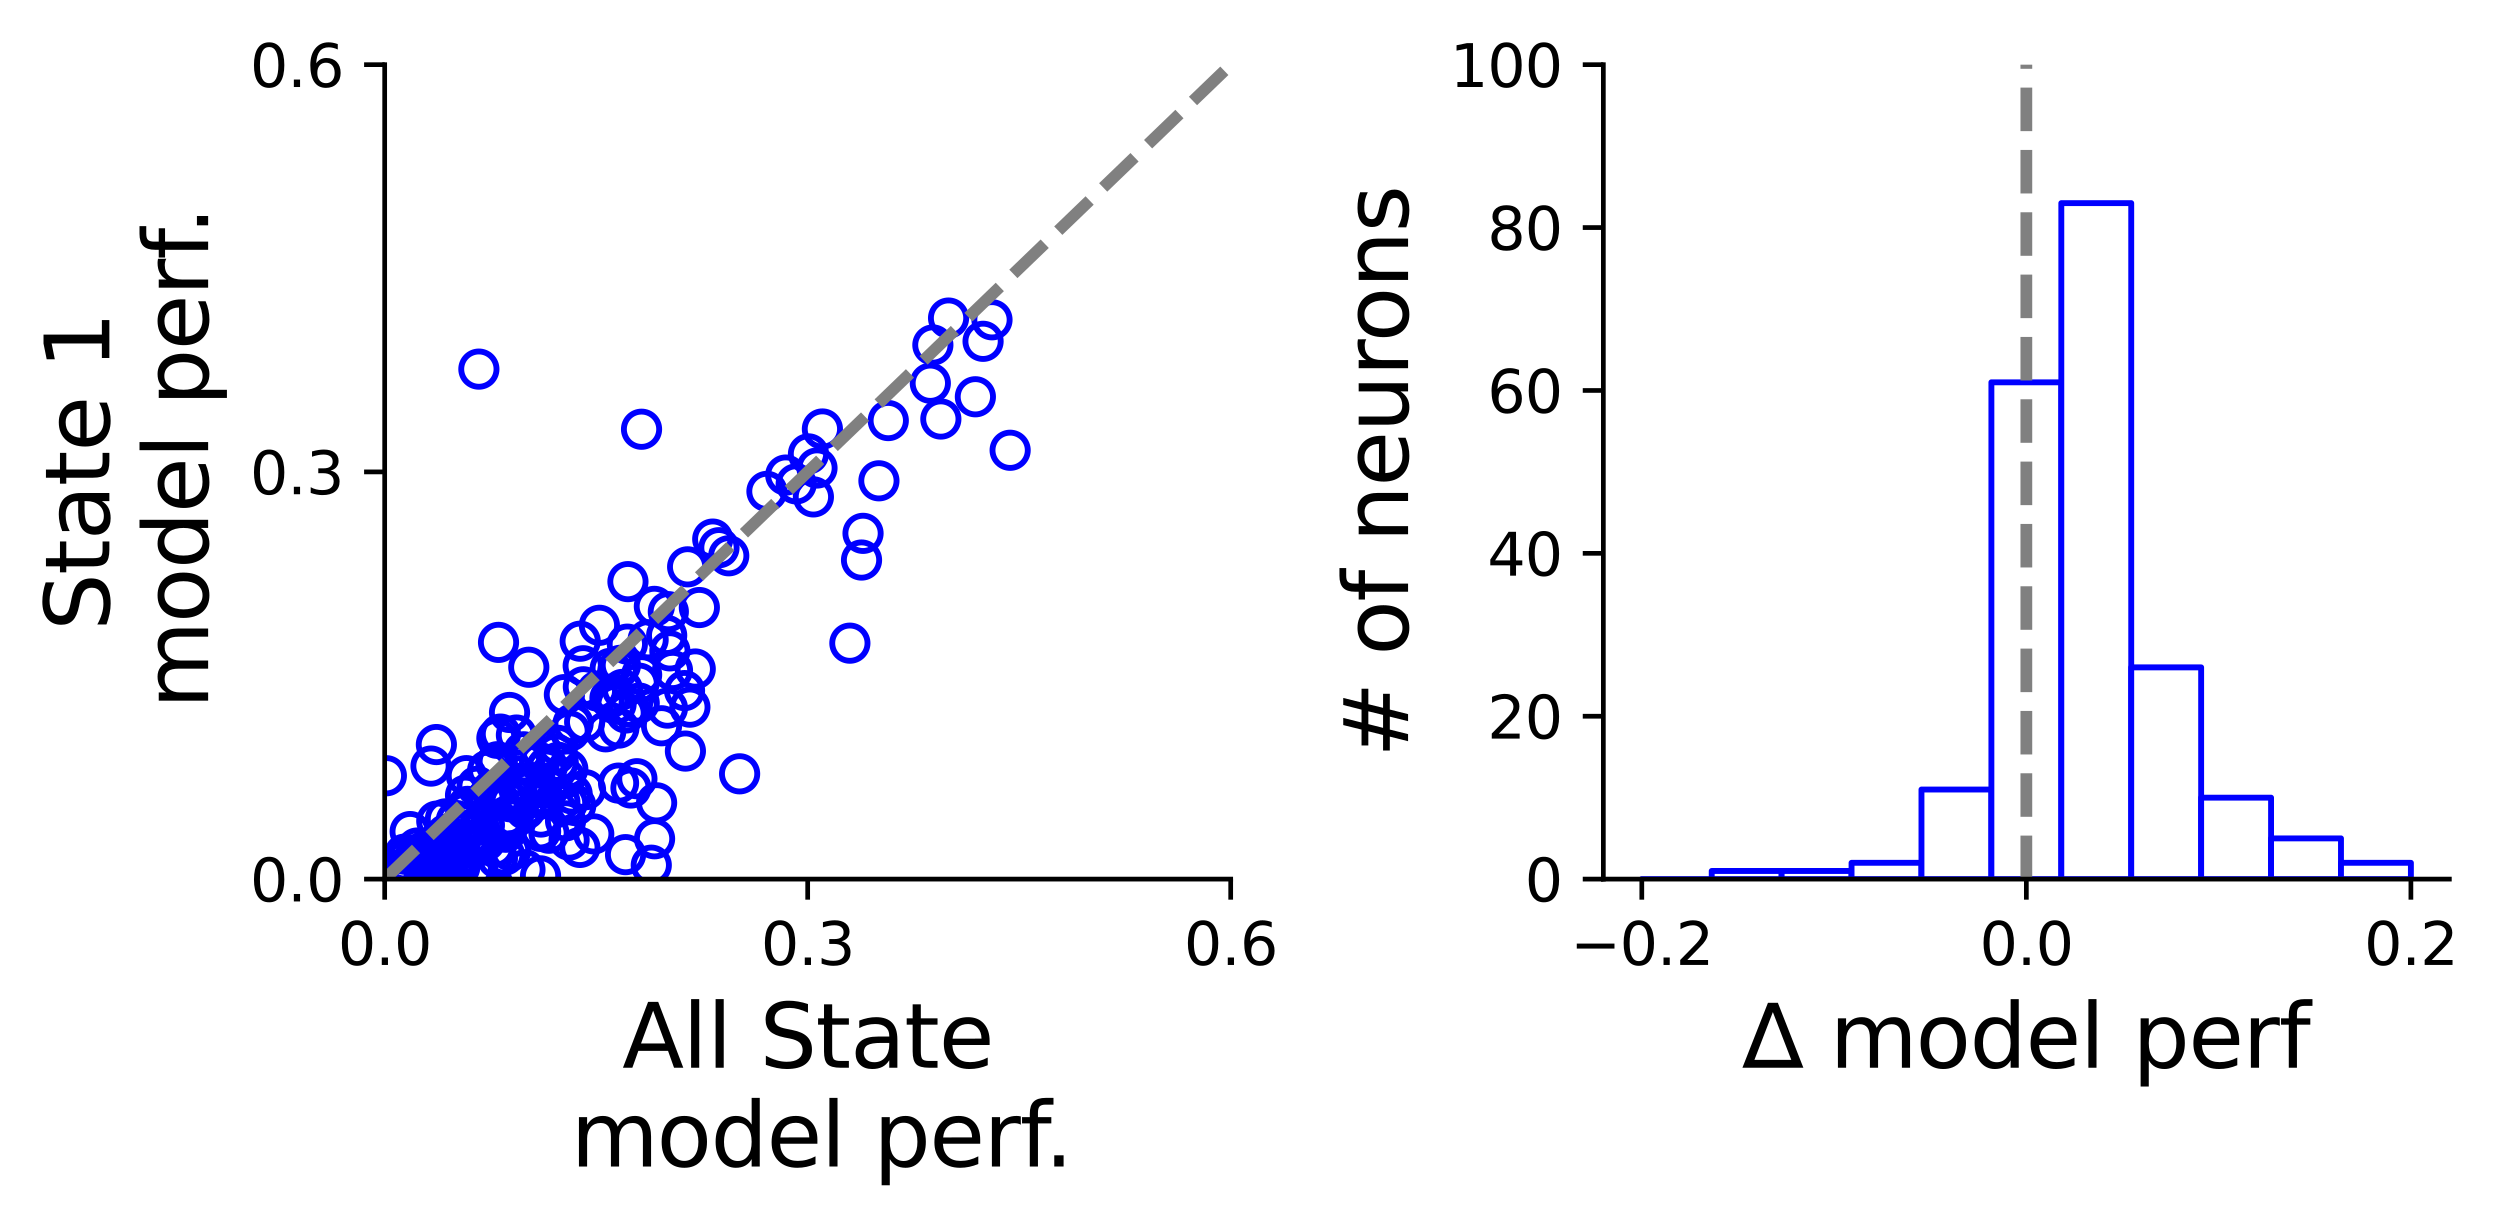 <?xml version="1.0" encoding="utf-8" standalone="no"?>
<!DOCTYPE svg PUBLIC "-//W3C//DTD SVG 1.1//EN"
  "http://www.w3.org/Graphics/SVG/1.1/DTD/svg11.dtd">
<svg xmlns:xlink="http://www.w3.org/1999/xlink" width="425.138pt" height="208.69pt" viewBox="0 0 425.138 208.69" xmlns="http://www.w3.org/2000/svg" version="1.1">
 <defs>
  <style type="text/css">*{stroke-linejoin: round; stroke-linecap: butt}</style>
 </defs>
 <g id="figure_1">
  <g id="patch_1">
   <path d="M 0 208.69 
L 425.138 208.69 
L 425.138 0 
L 0 0 
z
" style="fill: #ffffff"/>
  </g>
  <g id="axes_1">
   <g id="patch_2">
    <path d="M 65.417 149.498 
L 209.286 149.498 
L 209.286 10.999 
L 65.417 10.999 
z
" style="fill: #ffffff"/>
   </g>
   <g id="PathCollection_1">
    <defs>
     <path id="C0_0_73ede8204b" d="M 0 3 
C 0.796 3 1.559 2.684 2.121 2.121 
C 2.684 1.559 3 0.796 3 -0 
C 3 -0.796 2.684 -1.559 2.121 -2.121 
C 1.559 -2.684 0.796 -3 0 -3 
C -0.796 -3 -1.559 -2.684 -2.121 -2.121 
C -2.684 -1.559 -3 -0.796 -3 0 
C -3 0.796 -2.684 1.559 -2.121 2.121 
C -1.559 2.684 -0.796 3 0 3 
z
"/>
    </defs>
    <g clip-path="url(#pd7d2865f43)">
     <use xlink:href="#C0_0_73ede8204b" x="165.867" y="67.474" style="fill: none; stroke: #0000ff"/>
    </g>
    <g clip-path="url(#pd7d2865f43)">
     <use xlink:href="#C0_0_73ede8204b" x="101.931" y="106.336" style="fill: none; stroke: #0000ff"/>
    </g>
    <g clip-path="url(#pd7d2865f43)">
     <use xlink:href="#C0_0_73ede8204b" x="116.407" y="117.438" style="fill: none; stroke: #0000ff"/>
    </g>
    <g clip-path="url(#pd7d2865f43)">
     <use xlink:href="#C0_0_73ede8204b" x="159.997" y="71.257" style="fill: none; stroke: #0000ff"/>
    </g>
    <g clip-path="url(#pd7d2865f43)">
     <use xlink:href="#C0_0_73ede8204b" x="167.176" y="58.043" style="fill: none; stroke: #0000ff"/>
    </g>
    <g clip-path="url(#pd7d2865f43)">
     <use xlink:href="#C0_0_73ede8204b" x="158.639" y="58.67" style="fill: none; stroke: #0000ff"/>
    </g>
    <g clip-path="url(#pd7d2865f43)">
     <use xlink:href="#C0_0_73ede8204b" x="84.496" y="125.546" style="fill: none; stroke: #0000ff"/>
    </g>
    <g clip-path="url(#pd7d2865f43)">
     <use xlink:href="#C0_0_73ede8204b" x="151.057" y="71.521" style="fill: none; stroke: #0000ff"/>
    </g>
    <g clip-path="url(#pd7d2865f43)">
     <use xlink:href="#C0_0_73ede8204b" x="105.189" y="133.171" style="fill: none; stroke: #0000ff"/>
    </g>
    <g clip-path="url(#pd7d2865f43)">
     <use xlink:href="#C0_0_73ede8204b" x="117.319" y="120.257" style="fill: none; stroke: #0000ff"/>
    </g>
    <g clip-path="url(#pd7d2865f43)">
     <use xlink:href="#C0_0_73ede8204b" x="158.206" y="65.168" style="fill: none; stroke: #0000ff"/>
    </g>
    <g clip-path="url(#pd7d2865f43)">
     <use xlink:href="#C0_0_73ede8204b" x="161.307" y="54.089" style="fill: none; stroke: #0000ff"/>
    </g>
    <g clip-path="url(#pd7d2865f43)">
     <use xlink:href="#C0_0_73ede8204b" x="88.036" y="133.235" style="fill: none; stroke: #0000ff"/>
    </g>
    <g clip-path="url(#pd7d2865f43)">
     <use xlink:href="#C0_0_73ede8204b" x="85.107" y="124.836" style="fill: none; stroke: #0000ff"/>
    </g>
    <g clip-path="url(#pd7d2865f43)">
     <use xlink:href="#C0_0_73ede8204b" x="87.818" y="124.998" style="fill: none; stroke: #0000ff"/>
    </g>
    <g clip-path="url(#pd7d2865f43)">
     <use xlink:href="#C0_0_73ede8204b" x="208.938" y="4.514" style="fill: none; stroke: #0000ff"/>
    </g>
    <g clip-path="url(#pd7d2865f43)">
     <use xlink:href="#C0_0_73ede8204b" x="78.162" y="147.518" style="fill: none; stroke: #0000ff"/>
    </g>
    <g clip-path="url(#pd7d2865f43)">
     <use xlink:href="#C0_0_73ede8204b" x="135.397" y="82.29" style="fill: none; stroke: #0000ff"/>
    </g>
    <g clip-path="url(#pd7d2865f43)">
     <use xlink:href="#C0_0_73ede8204b" x="89.341" y="137.652" style="fill: none; stroke: #0000ff"/>
    </g>
    <g clip-path="url(#pd7d2865f43)">
     <use xlink:href="#C0_0_73ede8204b" x="168.694" y="54.383" style="fill: none; stroke: #0000ff"/>
    </g>
    <g clip-path="url(#pd7d2865f43)">
     <use xlink:href="#C0_0_73ede8204b" x="121.204" y="91.675" style="fill: none; stroke: #0000ff"/>
    </g>
    <g clip-path="url(#pd7d2865f43)">
     <use xlink:href="#C0_0_73ede8204b" x="104.762" y="119.759" style="fill: none; stroke: #0000ff"/>
    </g>
    <g clip-path="url(#pd7d2865f43)">
     <use xlink:href="#C0_0_73ede8204b" x="84.588" y="145.959" style="fill: none; stroke: #0000ff"/>
    </g>
    <g clip-path="url(#pd7d2865f43)">
     <use xlink:href="#C0_0_73ede8204b" x="73.888" y="147.634" style="fill: none; stroke: #0000ff"/>
    </g>
    <g clip-path="url(#pd7d2865f43)">
     <use xlink:href="#C0_0_73ede8204b" x="89.064" y="127.848" style="fill: none; stroke: #0000ff"/>
    </g>
    <g clip-path="url(#pd7d2865f43)">
     <use xlink:href="#C0_0_73ede8204b" x="65.705" y="131.919" style="fill: none; stroke: #0000ff"/>
    </g>
    <g clip-path="url(#pd7d2865f43)">
     <use xlink:href="#C0_0_73ede8204b" x="118.926" y="103.315" style="fill: none; stroke: #0000ff"/>
    </g>
    <g clip-path="url(#pd7d2865f43)">
     <use xlink:href="#C0_0_73ede8204b" x="74.304" y="143.667" style="fill: none; stroke: #0000ff"/>
    </g>
    <g clip-path="url(#pd7d2865f43)">
     <use xlink:href="#C0_0_73ede8204b" x="105.133" y="113.739" style="fill: none; stroke: #0000ff"/>
    </g>
    <g clip-path="url(#pd7d2865f43)">
     <use xlink:href="#C0_0_73ede8204b" x="133.619" y="80.787" style="fill: none; stroke: #0000ff"/>
    </g>
    <g clip-path="url(#pd7d2865f43)">
     <use xlink:href="#C0_0_73ede8204b" x="70.711" y="145.318" style="fill: none; stroke: #0000ff"/>
    </g>
    <g clip-path="url(#pd7d2865f43)">
     <use xlink:href="#C0_0_73ede8204b" x="72.646" y="144.409" style="fill: none; stroke: #0000ff"/>
    </g>
    <g clip-path="url(#pd7d2865f43)">
     <use xlink:href="#C0_0_73ede8204b" x="67.986" y="148.044" style="fill: none; stroke: #0000ff"/>
    </g>
    <g clip-path="url(#pd7d2865f43)">
     <use xlink:href="#C0_0_73ede8204b" x="75.285" y="143.637" style="fill: none; stroke: #0000ff"/>
    </g>
    <g clip-path="url(#pd7d2865f43)">
     <use xlink:href="#C0_0_73ede8204b" x="77.592" y="139.538" style="fill: none; stroke: #0000ff"/>
    </g>
    <g clip-path="url(#pd7d2865f43)">
     <use xlink:href="#C0_0_73ede8204b" x="75.349" y="145.604" style="fill: none; stroke: #0000ff"/>
    </g>
    <g clip-path="url(#pd7d2865f43)">
     <use xlink:href="#C0_0_73ede8204b" x="73.44" y="143.898" style="fill: none; stroke: #0000ff"/>
    </g>
    <g clip-path="url(#pd7d2865f43)">
     <use xlink:href="#C0_0_73ede8204b" x="75.695" y="145.615" style="fill: none; stroke: #0000ff"/>
    </g>
    <g clip-path="url(#pd7d2865f43)">
     <use xlink:href="#C0_0_73ede8204b" x="130.422" y="83.562" style="fill: none; stroke: #0000ff"/>
    </g>
    <g clip-path="url(#pd7d2865f43)">
     <use xlink:href="#C0_0_73ede8204b" x="81.188" y="147.41" style="fill: none; stroke: #0000ff"/>
    </g>
    <g clip-path="url(#pd7d2865f43)">
     <use xlink:href="#C0_0_73ede8204b" x="103.777" y="113.662" style="fill: none; stroke: #0000ff"/>
    </g>
    <g clip-path="url(#pd7d2865f43)">
     <use xlink:href="#C0_0_73ede8204b" x="89.92" y="133.564" style="fill: none; stroke: #0000ff"/>
    </g>
    <g clip-path="url(#pd7d2865f43)">
     <use xlink:href="#C0_0_73ede8204b" x="101.579" y="117.519" style="fill: none; stroke: #0000ff"/>
    </g>
    <g clip-path="url(#pd7d2865f43)">
     <use xlink:href="#C0_0_73ede8204b" x="72.399" y="145.603" style="fill: none; stroke: #0000ff"/>
    </g>
    <g clip-path="url(#pd7d2865f43)">
     <use xlink:href="#C0_0_73ede8204b" x="92.798" y="130.787" style="fill: none; stroke: #0000ff"/>
    </g>
    <g clip-path="url(#pd7d2865f43)">
     <use xlink:href="#C0_0_73ede8204b" x="89.229" y="133.163" style="fill: none; stroke: #0000ff"/>
    </g>
    <g clip-path="url(#pd7d2865f43)">
     <use xlink:href="#C0_0_73ede8204b" x="79.487" y="137.132" style="fill: none; stroke: #0000ff"/>
    </g>
    <g clip-path="url(#pd7d2865f43)">
     <use xlink:href="#C0_0_73ede8204b" x="76.181" y="142.492" style="fill: none; stroke: #0000ff"/>
    </g>
    <g clip-path="url(#pd7d2865f43)">
     <use xlink:href="#C0_0_73ede8204b" x="85.658" y="140.56" style="fill: none; stroke: #0000ff"/>
    </g>
    <g clip-path="url(#pd7d2865f43)">
     <use xlink:href="#C0_0_73ede8204b" x="137.485" y="77.187" style="fill: none; stroke: #0000ff"/>
    </g>
    <g clip-path="url(#pd7d2865f43)">
     <use xlink:href="#C0_0_73ede8204b" x="91.911" y="135.697" style="fill: none; stroke: #0000ff"/>
    </g>
    <g clip-path="url(#pd7d2865f43)">
     <use xlink:href="#C0_0_73ede8204b" x="68.851" y="146.405" style="fill: none; stroke: #0000ff"/>
    </g>
    <g clip-path="url(#pd7d2865f43)">
     <use xlink:href="#C0_0_73ede8204b" x="75.055" y="148.959" style="fill: none; stroke: #0000ff"/>
    </g>
    <g clip-path="url(#pd7d2865f43)">
     <use xlink:href="#C0_0_73ede8204b" x="76.029" y="147.127" style="fill: none; stroke: #0000ff"/>
    </g>
    <g clip-path="url(#pd7d2865f43)">
     <use xlink:href="#C0_0_73ede8204b" x="82.525" y="143.035" style="fill: none; stroke: #0000ff"/>
    </g>
    <g clip-path="url(#pd7d2865f43)">
     <use xlink:href="#C0_0_73ede8204b" x="73.686" y="145.914" style="fill: none; stroke: #0000ff"/>
    </g>
    <g clip-path="url(#pd7d2865f43)">
     <use xlink:href="#C0_0_73ede8204b" x="146.764" y="90.699" style="fill: none; stroke: #0000ff"/>
    </g>
    <g clip-path="url(#pd7d2865f43)">
     <use xlink:href="#C0_0_73ede8204b" x="85.378" y="139.969" style="fill: none; stroke: #0000ff"/>
    </g>
    <g clip-path="url(#pd7d2865f43)">
     <use xlink:href="#C0_0_73ede8204b" x="97.295" y="135.02" style="fill: none; stroke: #0000ff"/>
    </g>
    <g clip-path="url(#pd7d2865f43)">
     <use xlink:href="#C0_0_73ede8204b" x="104.247" y="118.018" style="fill: none; stroke: #0000ff"/>
    </g>
    <g clip-path="url(#pd7d2865f43)">
     <use xlink:href="#C0_0_73ede8204b" x="74.269" y="145.342" style="fill: none; stroke: #0000ff"/>
    </g>
    <g clip-path="url(#pd7d2865f43)">
     <use xlink:href="#C0_0_73ede8204b" x="75.754" y="143.613" style="fill: none; stroke: #0000ff"/>
    </g>
    <g clip-path="url(#pd7d2865f43)">
     <use xlink:href="#C0_0_73ede8204b" x="100.971" y="141.811" style="fill: none; stroke: #0000ff"/>
    </g>
    <g clip-path="url(#pd7d2865f43)">
     <use xlink:href="#C0_0_73ede8204b" x="113.371" y="108.052" style="fill: none; stroke: #0000ff"/>
    </g>
    <g clip-path="url(#pd7d2865f43)">
     <use xlink:href="#C0_0_73ede8204b" x="72.65" y="148.562" style="fill: none; stroke: #0000ff"/>
    </g>
    <g clip-path="url(#pd7d2865f43)">
     <use xlink:href="#C0_0_73ede8204b" x="76.336" y="149.052" style="fill: none; stroke: #0000ff"/>
    </g>
    <g clip-path="url(#pd7d2865f43)">
     <use xlink:href="#C0_0_73ede8204b" x="77.165" y="145.175" style="fill: none; stroke: #0000ff"/>
    </g>
    <g clip-path="url(#pd7d2865f43)">
     <use xlink:href="#C0_0_73ede8204b" x="79.933" y="143.657" style="fill: none; stroke: #0000ff"/>
    </g>
    <g clip-path="url(#pd7d2865f43)">
     <use xlink:href="#C0_0_73ede8204b" x="66.191" y="148.331" style="fill: none; stroke: #0000ff"/>
    </g>
    <g clip-path="url(#pd7d2865f43)">
     <use xlink:href="#C0_0_73ede8204b" x="69.749" y="141.413" style="fill: none; stroke: #0000ff"/>
    </g>
    <g clip-path="url(#pd7d2865f43)">
     <use xlink:href="#C0_0_73ede8204b" x="74.014" y="149.244" style="fill: none; stroke: #0000ff"/>
    </g>
    <g clip-path="url(#pd7d2865f43)">
     <use xlink:href="#C0_0_73ede8204b" x="75.164" y="145.225" style="fill: none; stroke: #0000ff"/>
    </g>
    <g clip-path="url(#pd7d2865f43)">
     <use xlink:href="#C0_0_73ede8204b" x="74.274" y="139.634" style="fill: none; stroke: #0000ff"/>
    </g>
    <g clip-path="url(#pd7d2865f43)">
     <use xlink:href="#C0_0_73ede8204b" x="78.135" y="145.675" style="fill: none; stroke: #0000ff"/>
    </g>
    <g clip-path="url(#pd7d2865f43)">
     <use xlink:href="#C0_0_73ede8204b" x="94.544" y="128.215" style="fill: none; stroke: #0000ff"/>
    </g>
    <g clip-path="url(#pd7d2865f43)">
     <use xlink:href="#C0_0_73ede8204b" x="106.377" y="145.336" style="fill: none; stroke: #0000ff"/>
    </g>
    <g clip-path="url(#pd7d2865f43)">
     <use xlink:href="#C0_0_73ede8204b" x="86.647" y="121.158" style="fill: none; stroke: #0000ff"/>
    </g>
    <g clip-path="url(#pd7d2865f43)">
     <use xlink:href="#C0_0_73ede8204b" x="91.886" y="127.398" style="fill: none; stroke: #0000ff"/>
    </g>
    <g clip-path="url(#pd7d2865f43)">
     <use xlink:href="#C0_0_73ede8204b" x="110.752" y="147.129" style="fill: none; stroke: #0000ff"/>
    </g>
    <g clip-path="url(#pd7d2865f43)">
     <use xlink:href="#C0_0_73ede8204b" x="107.298" y="134.004" style="fill: none; stroke: #0000ff"/>
    </g>
    <g clip-path="url(#pd7d2865f43)">
     <use xlink:href="#C0_0_73ede8204b" x="75.559" y="144.515" style="fill: none; stroke: #0000ff"/>
    </g>
    <g clip-path="url(#pd7d2865f43)">
     <use xlink:href="#C0_0_73ede8204b" x="99.177" y="113.215" style="fill: none; stroke: #0000ff"/>
    </g>
    <g clip-path="url(#pd7d2865f43)">
     <use xlink:href="#C0_0_73ede8204b" x="106.786" y="98.91" style="fill: none; stroke: #0000ff"/>
    </g>
    <g clip-path="url(#pd7d2865f43)">
     <use xlink:href="#C0_0_73ede8204b" x="81.436" y="62.771" style="fill: none; stroke: #0000ff"/>
    </g>
    <g clip-path="url(#pd7d2865f43)">
     <use xlink:href="#C0_0_73ede8204b" x="96.777" y="142.855" style="fill: none; stroke: #0000ff"/>
    </g>
    <g clip-path="url(#pd7d2865f43)">
     <use xlink:href="#C0_0_73ede8204b" x="91.982" y="138.942" style="fill: none; stroke: #0000ff"/>
    </g>
    <g clip-path="url(#pd7d2865f43)">
     <use xlink:href="#C0_0_73ede8204b" x="91.921" y="148.945" style="fill: none; stroke: #0000ff"/>
    </g>
    <g clip-path="url(#pd7d2865f43)">
     <use xlink:href="#C0_0_73ede8204b" x="85.3" y="141.389" style="fill: none; stroke: #0000ff"/>
    </g>
    <g clip-path="url(#pd7d2865f43)">
     <use xlink:href="#C0_0_73ede8204b" x="96.561" y="130.791" style="fill: none; stroke: #0000ff"/>
    </g>
    <g clip-path="url(#pd7d2865f43)">
     <use xlink:href="#C0_0_73ede8204b" x="78.158" y="147.288" style="fill: none; stroke: #0000ff"/>
    </g>
    <g clip-path="url(#pd7d2865f43)">
     <use xlink:href="#C0_0_73ede8204b" x="70.941" y="144.213" style="fill: none; stroke: #0000ff"/>
    </g>
    <g clip-path="url(#pd7d2865f43)">
     <use xlink:href="#C0_0_73ede8204b" x="89.923" y="113.469" style="fill: none; stroke: #0000ff"/>
    </g>
    <g clip-path="url(#pd7d2865f43)">
     <use xlink:href="#C0_0_73ede8204b" x="111.313" y="142.635" style="fill: none; stroke: #0000ff"/>
    </g>
    <g clip-path="url(#pd7d2865f43)">
     <use xlink:href="#C0_0_73ede8204b" x="82.996" y="135.619" style="fill: none; stroke: #0000ff"/>
    </g>
    <g clip-path="url(#pd7d2865f43)">
     <use xlink:href="#C0_0_73ede8204b" x="122.268" y="93.138" style="fill: none; stroke: #0000ff"/>
    </g>
    <g clip-path="url(#pd7d2865f43)">
     <use xlink:href="#C0_0_73ede8204b" x="93.36" y="141.696" style="fill: none; stroke: #0000ff"/>
    </g>
    <g clip-path="url(#pd7d2865f43)">
     <use xlink:href="#C0_0_73ede8204b" x="91.874" y="141.114" style="fill: none; stroke: #0000ff"/>
    </g>
    <g clip-path="url(#pd7d2865f43)">
     <use xlink:href="#C0_0_73ede8204b" x="84.921" y="136.198" style="fill: none; stroke: #0000ff"/>
    </g>
    <g clip-path="url(#pd7d2865f43)">
     <use xlink:href="#C0_0_73ede8204b" x="80.468" y="147.758" style="fill: none; stroke: #0000ff"/>
    </g>
    <g clip-path="url(#pd7d2865f43)">
     <use xlink:href="#C0_0_73ede8204b" x="91.932" y="141.38" style="fill: none; stroke: #0000ff"/>
    </g>
    <g clip-path="url(#pd7d2865f43)">
     <use xlink:href="#C0_0_73ede8204b" x="105.854" y="117.237" style="fill: none; stroke: #0000ff"/>
    </g>
    <g clip-path="url(#pd7d2865f43)">
     <use xlink:href="#C0_0_73ede8204b" x="86.021" y="135.872" style="fill: none; stroke: #0000ff"/>
    </g>
    <g clip-path="url(#pd7d2865f43)">
     <use xlink:href="#C0_0_73ede8204b" x="105.241" y="123.813" style="fill: none; stroke: #0000ff"/>
    </g>
    <g clip-path="url(#pd7d2865f43)">
     <use xlink:href="#C0_0_73ede8204b" x="77.671" y="147.193" style="fill: none; stroke: #0000ff"/>
    </g>
    <g clip-path="url(#pd7d2865f43)">
     <use xlink:href="#C0_0_73ede8204b" x="80.653" y="142.905" style="fill: none; stroke: #0000ff"/>
    </g>
    <g clip-path="url(#pd7d2865f43)">
     <use xlink:href="#C0_0_73ede8204b" x="94.921" y="129.629" style="fill: none; stroke: #0000ff"/>
    </g>
    <g clip-path="url(#pd7d2865f43)">
     <use xlink:href="#C0_0_73ede8204b" x="108.681" y="116.179" style="fill: none; stroke: #0000ff"/>
    </g>
    <g clip-path="url(#pd7d2865f43)">
     <use xlink:href="#C0_0_73ede8204b" x="106.862" y="120.25" style="fill: none; stroke: #0000ff"/>
    </g>
    <g clip-path="url(#pd7d2865f43)">
     <use xlink:href="#C0_0_73ede8204b" x="93.321" y="134.03" style="fill: none; stroke: #0000ff"/>
    </g>
    <g clip-path="url(#pd7d2865f43)">
     <use xlink:href="#C0_0_73ede8204b" x="87.287" y="139.289" style="fill: none; stroke: #0000ff"/>
    </g>
    <g clip-path="url(#pd7d2865f43)">
     <use xlink:href="#C0_0_73ede8204b" x="86.019" y="141.526" style="fill: none; stroke: #0000ff"/>
    </g>
    <g clip-path="url(#pd7d2865f43)">
     <use xlink:href="#C0_0_73ede8204b" x="82.376" y="140.302" style="fill: none; stroke: #0000ff"/>
    </g>
    <g clip-path="url(#pd7d2865f43)">
     <use xlink:href="#C0_0_73ede8204b" x="73.793" y="146.809" style="fill: none; stroke: #0000ff"/>
    </g>
    <g clip-path="url(#pd7d2865f43)">
     <use xlink:href="#C0_0_73ede8204b" x="81.129" y="147.783" style="fill: none; stroke: #0000ff"/>
    </g>
    <g clip-path="url(#pd7d2865f43)">
     <use xlink:href="#C0_0_73ede8204b" x="113.917" y="110.685" style="fill: none; stroke: #0000ff"/>
    </g>
    <g clip-path="url(#pd7d2865f43)">
     <use xlink:href="#C0_0_73ede8204b" x="68.415" y="147.751" style="fill: none; stroke: #0000ff"/>
    </g>
    <g clip-path="url(#pd7d2865f43)">
     <use xlink:href="#C0_0_73ede8204b" x="146.508" y="95.239" style="fill: none; stroke: #0000ff"/>
    </g>
    <g clip-path="url(#pd7d2865f43)">
     <use xlink:href="#C0_0_73ede8204b" x="93.1" y="130.327" style="fill: none; stroke: #0000ff"/>
    </g>
    <g clip-path="url(#pd7d2865f43)">
     <use xlink:href="#C0_0_73ede8204b" x="88.397" y="136.09" style="fill: none; stroke: #0000ff"/>
    </g>
    <g clip-path="url(#pd7d2865f43)">
     <use xlink:href="#C0_0_73ede8204b" x="84.125" y="144.079" style="fill: none; stroke: #0000ff"/>
    </g>
    <g clip-path="url(#pd7d2865f43)">
     <use xlink:href="#C0_0_73ede8204b" x="81.321" y="142.975" style="fill: none; stroke: #0000ff"/>
    </g>
    <g clip-path="url(#pd7d2865f43)">
     <use xlink:href="#C0_0_73ede8204b" x="92.201" y="135.154" style="fill: none; stroke: #0000ff"/>
    </g>
    <g clip-path="url(#pd7d2865f43)">
     <use xlink:href="#C0_0_73ede8204b" x="90.161" y="134.349" style="fill: none; stroke: #0000ff"/>
    </g>
    <g clip-path="url(#pd7d2865f43)">
     <use xlink:href="#C0_0_73ede8204b" x="113.654" y="104.016" style="fill: none; stroke: #0000ff"/>
    </g>
    <g clip-path="url(#pd7d2865f43)">
     <use xlink:href="#C0_0_73ede8204b" x="96.93" y="124.308" style="fill: none; stroke: #0000ff"/>
    </g>
    <g clip-path="url(#pd7d2865f43)">
     <use xlink:href="#C0_0_73ede8204b" x="84.777" y="109.241" style="fill: none; stroke: #0000ff"/>
    </g>
    <g clip-path="url(#pd7d2865f43)">
     <use xlink:href="#C0_0_73ede8204b" x="99.571" y="134.297" style="fill: none; stroke: #0000ff"/>
    </g>
    <g clip-path="url(#pd7d2865f43)">
     <use xlink:href="#C0_0_73ede8204b" x="110.216" y="108.792" style="fill: none; stroke: #0000ff"/>
    </g>
    <g clip-path="url(#pd7d2865f43)">
     <use xlink:href="#C0_0_73ede8204b" x="75.896" y="141.875" style="fill: none; stroke: #0000ff"/>
    </g>
    <g clip-path="url(#pd7d2865f43)">
     <use xlink:href="#C0_0_73ede8204b" x="74.208" y="126.614" style="fill: none; stroke: #0000ff"/>
    </g>
    <g clip-path="url(#pd7d2865f43)">
     <use xlink:href="#C0_0_73ede8204b" x="98.611" y="144.109" style="fill: none; stroke: #0000ff"/>
    </g>
    <g clip-path="url(#pd7d2865f43)">
     <use xlink:href="#C0_0_73ede8204b" x="111.66" y="136.522" style="fill: none; stroke: #0000ff"/>
    </g>
    <g clip-path="url(#pd7d2865f43)">
     <use xlink:href="#C0_0_73ede8204b" x="75.346" y="147.55" style="fill: none; stroke: #0000ff"/>
    </g>
    <g clip-path="url(#pd7d2865f43)">
     <use xlink:href="#C0_0_73ede8204b" x="67.616" y="149.25" style="fill: none; stroke: #0000ff"/>
    </g>
    <g clip-path="url(#pd7d2865f43)">
     <use xlink:href="#C0_0_73ede8204b" x="68.806" y="145.254" style="fill: none; stroke: #0000ff"/>
    </g>
    <g clip-path="url(#pd7d2865f43)">
     <use xlink:href="#C0_0_73ede8204b" x="96.508" y="136.537" style="fill: none; stroke: #0000ff"/>
    </g>
    <g clip-path="url(#pd7d2865f43)">
     <use xlink:href="#C0_0_73ede8204b" x="108.702" y="119.562" style="fill: none; stroke: #0000ff"/>
    </g>
    <g clip-path="url(#pd7d2865f43)">
     <use xlink:href="#C0_0_73ede8204b" x="116.557" y="127.724" style="fill: none; stroke: #0000ff"/>
    </g>
    <g clip-path="url(#pd7d2865f43)">
     <use xlink:href="#C0_0_73ede8204b" x="144.526" y="109.374" style="fill: none; stroke: #0000ff"/>
    </g>
    <g clip-path="url(#pd7d2865f43)">
     <use xlink:href="#C0_0_73ede8204b" x="95.205" y="136.36" style="fill: none; stroke: #0000ff"/>
    </g>
    <g clip-path="url(#pd7d2865f43)">
     <use xlink:href="#C0_0_73ede8204b" x="72.716" y="146.656" style="fill: none; stroke: #0000ff"/>
    </g>
    <g clip-path="url(#pd7d2865f43)">
     <use xlink:href="#C0_0_73ede8204b" x="77.408" y="148.236" style="fill: none; stroke: #0000ff"/>
    </g>
    <g clip-path="url(#pd7d2865f43)">
     <use xlink:href="#C0_0_73ede8204b" x="79.062" y="141.562" style="fill: none; stroke: #0000ff"/>
    </g>
    <g clip-path="url(#pd7d2865f43)">
     <use xlink:href="#C0_0_73ede8204b" x="80.873" y="142.822" style="fill: none; stroke: #0000ff"/>
    </g>
    <g clip-path="url(#pd7d2865f43)">
     <use xlink:href="#C0_0_73ede8204b" x="73.293" y="130.278" style="fill: none; stroke: #0000ff"/>
    </g>
    <g clip-path="url(#pd7d2865f43)">
     <use xlink:href="#C0_0_73ede8204b" x="125.774" y="131.592" style="fill: none; stroke: #0000ff"/>
    </g>
    <g clip-path="url(#pd7d2865f43)">
     <use xlink:href="#C0_0_73ede8204b" x="78.222" y="141.05" style="fill: none; stroke: #0000ff"/>
    </g>
    <g clip-path="url(#pd7d2865f43)">
     <use xlink:href="#C0_0_73ede8204b" x="75.215" y="146.907" style="fill: none; stroke: #0000ff"/>
    </g>
    <g clip-path="url(#pd7d2865f43)">
     <use xlink:href="#C0_0_73ede8204b" x="94.848" y="126.745" style="fill: none; stroke: #0000ff"/>
    </g>
    <g clip-path="url(#pd7d2865f43)">
     <use xlink:href="#C0_0_73ede8204b" x="75.09" y="148.937" style="fill: none; stroke: #0000ff"/>
    </g>
    <g clip-path="url(#pd7d2865f43)">
     <use xlink:href="#C0_0_73ede8204b" x="109.096" y="72.994" style="fill: none; stroke: #0000ff"/>
    </g>
    <g clip-path="url(#pd7d2865f43)">
     <use xlink:href="#C0_0_73ede8204b" x="96.174" y="139.594" style="fill: none; stroke: #0000ff"/>
    </g>
    <g clip-path="url(#pd7d2865f43)">
     <use xlink:href="#C0_0_73ede8204b" x="86.83" y="144.707" style="fill: none; stroke: #0000ff"/>
    </g>
    <g clip-path="url(#pd7d2865f43)">
     <use xlink:href="#C0_0_73ede8204b" x="99.424" y="122.77" style="fill: none; stroke: #0000ff"/>
    </g>
    <g clip-path="url(#pd7d2865f43)">
     <use xlink:href="#C0_0_73ede8204b" x="96.123" y="132.338" style="fill: none; stroke: #0000ff"/>
    </g>
    <g clip-path="url(#pd7d2865f43)">
     <use xlink:href="#C0_0_73ede8204b" x="89.272" y="147.9" style="fill: none; stroke: #0000ff"/>
    </g>
    <g clip-path="url(#pd7d2865f43)">
     <use xlink:href="#C0_0_73ede8204b" x="86.175" y="138.801" style="fill: none; stroke: #0000ff"/>
    </g>
    <g clip-path="url(#pd7d2865f43)">
     <use xlink:href="#C0_0_73ede8204b" x="80.432" y="144.334" style="fill: none; stroke: #0000ff"/>
    </g>
    <g clip-path="url(#pd7d2865f43)">
     <use xlink:href="#C0_0_73ede8204b" x="123.927" y="94.514" style="fill: none; stroke: #0000ff"/>
    </g>
    <g clip-path="url(#pd7d2865f43)">
     <use xlink:href="#C0_0_73ede8204b" x="109.111" y="114.758" style="fill: none; stroke: #0000ff"/>
    </g>
    <g clip-path="url(#pd7d2865f43)">
     <use xlink:href="#C0_0_73ede8204b" x="86.737" y="136.343" style="fill: none; stroke: #0000ff"/>
    </g>
    <g clip-path="url(#pd7d2865f43)">
     <use xlink:href="#C0_0_73ede8204b" x="88.07" y="131.933" style="fill: none; stroke: #0000ff"/>
    </g>
    <g clip-path="url(#pd7d2865f43)">
     <use xlink:href="#C0_0_73ede8204b" x="149.466" y="81.764" style="fill: none; stroke: #0000ff"/>
    </g>
    <g clip-path="url(#pd7d2865f43)">
     <use xlink:href="#C0_0_73ede8204b" x="171.78" y="76.571" style="fill: none; stroke: #0000ff"/>
    </g>
    <g clip-path="url(#pd7d2865f43)">
     <use xlink:href="#C0_0_73ede8204b" x="106.683" y="109.542" style="fill: none; stroke: #0000ff"/>
    </g>
    <g clip-path="url(#pd7d2865f43)">
     <use xlink:href="#C0_0_73ede8204b" x="108.309" y="132.426" style="fill: none; stroke: #0000ff"/>
    </g>
    <g clip-path="url(#pd7d2865f43)">
     <use xlink:href="#C0_0_73ede8204b" x="85.826" y="145.421" style="fill: none; stroke: #0000ff"/>
    </g>
    <g clip-path="url(#pd7d2865f43)">
     <use xlink:href="#C0_0_73ede8204b" x="112.496" y="123.421" style="fill: none; stroke: #0000ff"/>
    </g>
    <g clip-path="url(#pd7d2865f43)">
     <use xlink:href="#C0_0_73ede8204b" x="113.502" y="120.419" style="fill: none; stroke: #0000ff"/>
    </g>
    <g clip-path="url(#pd7d2865f43)">
     <use xlink:href="#C0_0_73ede8204b" x="79.185" y="138.103" style="fill: none; stroke: #0000ff"/>
    </g>
    <g clip-path="url(#pd7d2865f43)">
     <use xlink:href="#C0_0_73ede8204b" x="138.322" y="84.503" style="fill: none; stroke: #0000ff"/>
    </g>
    <g clip-path="url(#pd7d2865f43)">
     <use xlink:href="#C0_0_73ede8204b" x="138.935" y="79.588" style="fill: none; stroke: #0000ff"/>
    </g>
    <g clip-path="url(#pd7d2865f43)">
     <use xlink:href="#C0_0_73ede8204b" x="118.23" y="113.767" style="fill: none; stroke: #0000ff"/>
    </g>
    <g clip-path="url(#pd7d2865f43)">
     <use xlink:href="#C0_0_73ede8204b" x="81.13" y="133.721" style="fill: none; stroke: #0000ff"/>
    </g>
    <g clip-path="url(#pd7d2865f43)">
     <use xlink:href="#C0_0_73ede8204b" x="103" y="124.45" style="fill: none; stroke: #0000ff"/>
    </g>
    <g clip-path="url(#pd7d2865f43)">
     <use xlink:href="#C0_0_73ede8204b" x="79.31" y="131.903" style="fill: none; stroke: #0000ff"/>
    </g>
    <g clip-path="url(#pd7d2865f43)">
     <use xlink:href="#C0_0_73ede8204b" x="103.728" y="118.725" style="fill: none; stroke: #0000ff"/>
    </g>
    <g clip-path="url(#pd7d2865f43)">
     <use xlink:href="#C0_0_73ede8204b" x="84.34" y="129.885" style="fill: none; stroke: #0000ff"/>
    </g>
    <g clip-path="url(#pd7d2865f43)">
     <use xlink:href="#C0_0_73ede8204b" x="98.667" y="109.042" style="fill: none; stroke: #0000ff"/>
    </g>
    <g clip-path="url(#pd7d2865f43)">
     <use xlink:href="#C0_0_73ede8204b" x="139.852" y="72.953" style="fill: none; stroke: #0000ff"/>
    </g>
    <g clip-path="url(#pd7d2865f43)">
     <use xlink:href="#C0_0_73ede8204b" x="99.203" y="116.792" style="fill: none; stroke: #0000ff"/>
    </g>
    <g clip-path="url(#pd7d2865f43)">
     <use xlink:href="#C0_0_73ede8204b" x="78.647" y="140.04" style="fill: none; stroke: #0000ff"/>
    </g>
    <g clip-path="url(#pd7d2865f43)">
     <use xlink:href="#C0_0_73ede8204b" x="97.913" y="136.967" style="fill: none; stroke: #0000ff"/>
    </g>
    <g clip-path="url(#pd7d2865f43)">
     <use xlink:href="#C0_0_73ede8204b" x="75.751" y="139.257" style="fill: none; stroke: #0000ff"/>
    </g>
    <g clip-path="url(#pd7d2865f43)">
     <use xlink:href="#C0_0_73ede8204b" x="111.275" y="103.118" style="fill: none; stroke: #0000ff"/>
    </g>
    <g clip-path="url(#pd7d2865f43)">
     <use xlink:href="#C0_0_73ede8204b" x="114.36" y="114.015" style="fill: none; stroke: #0000ff"/>
    </g>
    <g clip-path="url(#pd7d2865f43)">
     <use xlink:href="#C0_0_73ede8204b" x="76.273" y="142.797" style="fill: none; stroke: #0000ff"/>
    </g>
    <g clip-path="url(#pd7d2865f43)">
     <use xlink:href="#C0_0_73ede8204b" x="80.93" y="143.899" style="fill: none; stroke: #0000ff"/>
    </g>
    <g clip-path="url(#pd7d2865f43)">
     <use xlink:href="#C0_0_73ede8204b" x="75.059" y="146.412" style="fill: none; stroke: #0000ff"/>
    </g>
    <g clip-path="url(#pd7d2865f43)">
     <use xlink:href="#C0_0_73ede8204b" x="105.505" y="113.142" style="fill: none; stroke: #0000ff"/>
    </g>
    <g clip-path="url(#pd7d2865f43)">
     <use xlink:href="#C0_0_73ede8204b" x="91.74" y="129.657" style="fill: none; stroke: #0000ff"/>
    </g>
    <g clip-path="url(#pd7d2865f43)">
     <use xlink:href="#C0_0_73ede8204b" x="116.936" y="96.395" style="fill: none; stroke: #0000ff"/>
    </g>
    <g clip-path="url(#pd7d2865f43)">
     <use xlink:href="#C0_0_73ede8204b" x="79.165" y="135.244" style="fill: none; stroke: #0000ff"/>
    </g>
    <g clip-path="url(#pd7d2865f43)">
     <use xlink:href="#C0_0_73ede8204b" x="74.542" y="145.225" style="fill: none; stroke: #0000ff"/>
    </g>
    <g clip-path="url(#pd7d2865f43)">
     <use xlink:href="#C0_0_73ede8204b" x="69.19" y="149.367" style="fill: none; stroke: #0000ff"/>
    </g>
    <g clip-path="url(#pd7d2865f43)">
     <use xlink:href="#C0_0_73ede8204b" x="89.253" y="129.722" style="fill: none; stroke: #0000ff"/>
    </g>
    <g clip-path="url(#pd7d2865f43)">
     <use xlink:href="#C0_0_73ede8204b" x="82.563" y="136.063" style="fill: none; stroke: #0000ff"/>
    </g>
    <g clip-path="url(#pd7d2865f43)">
     <use xlink:href="#C0_0_73ede8204b" x="84.569" y="129.534" style="fill: none; stroke: #0000ff"/>
    </g>
    <g clip-path="url(#pd7d2865f43)">
     <use xlink:href="#C0_0_73ede8204b" x="82.926" y="131.005" style="fill: none; stroke: #0000ff"/>
    </g>
    <g clip-path="url(#pd7d2865f43)">
     <use xlink:href="#C0_0_73ede8204b" x="97.457" y="123.044" style="fill: none; stroke: #0000ff"/>
    </g>
    <g clip-path="url(#pd7d2865f43)">
     <use xlink:href="#C0_0_73ede8204b" x="95.976" y="118.125" style="fill: none; stroke: #0000ff"/>
    </g>
    <g clip-path="url(#pd7d2865f43)">
     <use xlink:href="#C0_0_73ede8204b" x="83.6" y="134.442" style="fill: none; stroke: #0000ff"/>
    </g>
    <g clip-path="url(#pd7d2865f43)">
     <use xlink:href="#C0_0_73ede8204b" x="106.454" y="121.243" style="fill: none; stroke: #0000ff"/>
    </g>
   </g>
   <g id="matplotlib.axis_1">
    <g id="xtick_1">
     <g id="line2d_1">
      <defs>
       <path id="m3ebe61bbb2" d="M 0 0 
L 0 3.5 
" style="stroke: #000000; stroke-width: 0.8"/>
      </defs>
      <g>
       <use xlink:href="#m3ebe61bbb2" x="65.417" y="149.498" style="stroke: #000000; stroke-width: 0.8"/>
      </g>
     </g>
     <g id="text_1">
      <!-- 0.0 -->
      <g transform="translate(57.465 164.097) scale(0.1 -0.1)">
       <defs>
        <path id="DejaVuSans-30" d="M 2034 4250 
Q 1547 4250 1301 3770 
Q 1056 3291 1056 2328 
Q 1056 1369 1301 889 
Q 1547 409 2034 409 
Q 2525 409 2770 889 
Q 3016 1369 3016 2328 
Q 3016 3291 2770 3770 
Q 2525 4250 2034 4250 
z
M 2034 4750 
Q 2819 4750 3233 4129 
Q 3647 3509 3647 2328 
Q 3647 1150 3233 529 
Q 2819 -91 2034 -91 
Q 1250 -91 836 529 
Q 422 1150 422 2328 
Q 422 3509 836 4129 
Q 1250 4750 2034 4750 
z
" transform="scale(0.016)"/>
        <path id="DejaVuSans-2e" d="M 684 794 
L 1344 794 
L 1344 0 
L 684 0 
L 684 794 
z
" transform="scale(0.016)"/>
       </defs>
       <use xlink:href="#DejaVuSans-30"/>
       <use xlink:href="#DejaVuSans-2e" x="63.623"/>
       <use xlink:href="#DejaVuSans-30" x="95.41"/>
      </g>
     </g>
    </g>
    <g id="xtick_2">
     <g id="line2d_2">
      <g>
       <use xlink:href="#m3ebe61bbb2" x="137.351" y="149.498" style="stroke: #000000; stroke-width: 0.8"/>
      </g>
     </g>
     <g id="text_2">
      <!-- 0.3 -->
      <g transform="translate(129.4 164.097) scale(0.1 -0.1)">
       <defs>
        <path id="DejaVuSans-33" d="M 2597 2516 
Q 3050 2419 3304 2112 
Q 3559 1806 3559 1356 
Q 3559 666 3084 287 
Q 2609 -91 1734 -91 
Q 1441 -91 1130 -33 
Q 819 25 488 141 
L 488 750 
Q 750 597 1062 519 
Q 1375 441 1716 441 
Q 2309 441 2620 675 
Q 2931 909 2931 1356 
Q 2931 1769 2642 2001 
Q 2353 2234 1838 2234 
L 1294 2234 
L 1294 2753 
L 1863 2753 
Q 2328 2753 2575 2939 
Q 2822 3125 2822 3475 
Q 2822 3834 2567 4026 
Q 2313 4219 1838 4219 
Q 1578 4219 1281 4162 
Q 984 4106 628 3988 
L 628 4550 
Q 988 4650 1302 4700 
Q 1616 4750 1894 4750 
Q 2613 4750 3031 4423 
Q 3450 4097 3450 3541 
Q 3450 3153 3228 2886 
Q 3006 2619 2597 2516 
z
" transform="scale(0.016)"/>
       </defs>
       <use xlink:href="#DejaVuSans-30"/>
       <use xlink:href="#DejaVuSans-2e" x="63.623"/>
       <use xlink:href="#DejaVuSans-33" x="95.41"/>
      </g>
     </g>
    </g>
    <g id="xtick_3">
     <g id="line2d_3">
      <g>
       <use xlink:href="#m3ebe61bbb2" x="209.286" y="149.498" style="stroke: #000000; stroke-width: 0.8"/>
      </g>
     </g>
     <g id="text_3">
      <!-- 0.6 -->
      <g transform="translate(201.334 164.097) scale(0.1 -0.1)">
       <defs>
        <path id="DejaVuSans-36" d="M 2113 2584 
Q 1688 2584 1439 2293 
Q 1191 2003 1191 1497 
Q 1191 994 1439 701 
Q 1688 409 2113 409 
Q 2538 409 2786 701 
Q 3034 994 3034 1497 
Q 3034 2003 2786 2293 
Q 2538 2584 2113 2584 
z
M 3366 4563 
L 3366 3988 
Q 3128 4100 2886 4159 
Q 2644 4219 2406 4219 
Q 1781 4219 1451 3797 
Q 1122 3375 1075 2522 
Q 1259 2794 1537 2939 
Q 1816 3084 2150 3084 
Q 2853 3084 3261 2657 
Q 3669 2231 3669 1497 
Q 3669 778 3244 343 
Q 2819 -91 2113 -91 
Q 1303 -91 875 529 
Q 447 1150 447 2328 
Q 447 3434 972 4092 
Q 1497 4750 2381 4750 
Q 2619 4750 2861 4703 
Q 3103 4656 3366 4563 
z
" transform="scale(0.016)"/>
       </defs>
       <use xlink:href="#DejaVuSans-30"/>
       <use xlink:href="#DejaVuSans-2e" x="63.623"/>
       <use xlink:href="#DejaVuSans-36" x="95.41"/>
      </g>
     </g>
    </g>
    <g id="text_4">
     <!-- All State -->
     <g transform="translate(105.817 181.574) scale(0.15 -0.15)">
      <defs>
       <path id="DejaVuSans-41" d="M 2188 4044 
L 1331 1722 
L 3047 1722 
L 2188 4044 
z
M 1831 4666 
L 2547 4666 
L 4325 0 
L 3669 0 
L 3244 1197 
L 1141 1197 
L 716 0 
L 50 0 
L 1831 4666 
z
" transform="scale(0.016)"/>
       <path id="DejaVuSans-6c" d="M 603 4863 
L 1178 4863 
L 1178 0 
L 603 0 
L 603 4863 
z
" transform="scale(0.016)"/>
       <path id="DejaVuSans-20" transform="scale(0.016)"/>
       <path id="DejaVuSans-53" d="M 3425 4513 
L 3425 3897 
Q 3066 4069 2747 4153 
Q 2428 4238 2131 4238 
Q 1616 4238 1336 4038 
Q 1056 3838 1056 3469 
Q 1056 3159 1242 3001 
Q 1428 2844 1947 2747 
L 2328 2669 
Q 3034 2534 3370 2195 
Q 3706 1856 3706 1288 
Q 3706 609 3251 259 
Q 2797 -91 1919 -91 
Q 1588 -91 1214 -16 
Q 841 59 441 206 
L 441 856 
Q 825 641 1194 531 
Q 1563 422 1919 422 
Q 2459 422 2753 634 
Q 3047 847 3047 1241 
Q 3047 1584 2836 1778 
Q 2625 1972 2144 2069 
L 1759 2144 
Q 1053 2284 737 2584 
Q 422 2884 422 3419 
Q 422 4038 858 4394 
Q 1294 4750 2059 4750 
Q 2388 4750 2728 4690 
Q 3069 4631 3425 4513 
z
" transform="scale(0.016)"/>
       <path id="DejaVuSans-74" d="M 1172 4494 
L 1172 3500 
L 2356 3500 
L 2356 3053 
L 1172 3053 
L 1172 1153 
Q 1172 725 1289 603 
Q 1406 481 1766 481 
L 2356 481 
L 2356 0 
L 1766 0 
Q 1100 0 847 248 
Q 594 497 594 1153 
L 594 3053 
L 172 3053 
L 172 3500 
L 594 3500 
L 594 4494 
L 1172 4494 
z
" transform="scale(0.016)"/>
       <path id="DejaVuSans-61" d="M 2194 1759 
Q 1497 1759 1228 1600 
Q 959 1441 959 1056 
Q 959 750 1161 570 
Q 1363 391 1709 391 
Q 2188 391 2477 730 
Q 2766 1069 2766 1631 
L 2766 1759 
L 2194 1759 
z
M 3341 1997 
L 3341 0 
L 2766 0 
L 2766 531 
Q 2569 213 2275 61 
Q 1981 -91 1556 -91 
Q 1019 -91 701 211 
Q 384 513 384 1019 
Q 384 1609 779 1909 
Q 1175 2209 1959 2209 
L 2766 2209 
L 2766 2266 
Q 2766 2663 2505 2880 
Q 2244 3097 1772 3097 
Q 1472 3097 1187 3025 
Q 903 2953 641 2809 
L 641 3341 
Q 956 3463 1253 3523 
Q 1550 3584 1831 3584 
Q 2591 3584 2966 3190 
Q 3341 2797 3341 1997 
z
" transform="scale(0.016)"/>
       <path id="DejaVuSans-65" d="M 3597 1894 
L 3597 1613 
L 953 1613 
Q 991 1019 1311 708 
Q 1631 397 2203 397 
Q 2534 397 2845 478 
Q 3156 559 3463 722 
L 3463 178 
Q 3153 47 2828 -22 
Q 2503 -91 2169 -91 
Q 1331 -91 842 396 
Q 353 884 353 1716 
Q 353 2575 817 3079 
Q 1281 3584 2069 3584 
Q 2775 3584 3186 3129 
Q 3597 2675 3597 1894 
z
M 3022 2063 
Q 3016 2534 2758 2815 
Q 2500 3097 2075 3097 
Q 1594 3097 1305 2825 
Q 1016 2553 972 2059 
L 3022 2063 
z
" transform="scale(0.016)"/>
      </defs>
      <use xlink:href="#DejaVuSans-41"/>
      <use xlink:href="#DejaVuSans-6c" x="68.408"/>
      <use xlink:href="#DejaVuSans-6c" x="96.191"/>
      <use xlink:href="#DejaVuSans-20" x="123.975"/>
      <use xlink:href="#DejaVuSans-53" x="155.762"/>
      <use xlink:href="#DejaVuSans-74" x="219.238"/>
      <use xlink:href="#DejaVuSans-61" x="258.447"/>
      <use xlink:href="#DejaVuSans-74" x="319.727"/>
      <use xlink:href="#DejaVuSans-65" x="358.936"/>
     </g>
     <!--  model perf. -->
     <g transform="translate(92.29 198.371) scale(0.15 -0.15)">
      <defs>
       <path id="DejaVuSans-6d" d="M 3328 2828 
Q 3544 3216 3844 3400 
Q 4144 3584 4550 3584 
Q 5097 3584 5394 3201 
Q 5691 2819 5691 2113 
L 5691 0 
L 5113 0 
L 5113 2094 
Q 5113 2597 4934 2840 
Q 4756 3084 4391 3084 
Q 3944 3084 3684 2787 
Q 3425 2491 3425 1978 
L 3425 0 
L 2847 0 
L 2847 2094 
Q 2847 2600 2669 2842 
Q 2491 3084 2119 3084 
Q 1678 3084 1418 2786 
Q 1159 2488 1159 1978 
L 1159 0 
L 581 0 
L 581 3500 
L 1159 3500 
L 1159 2956 
Q 1356 3278 1631 3431 
Q 1906 3584 2284 3584 
Q 2666 3584 2933 3390 
Q 3200 3197 3328 2828 
z
" transform="scale(0.016)"/>
       <path id="DejaVuSans-6f" d="M 1959 3097 
Q 1497 3097 1228 2736 
Q 959 2375 959 1747 
Q 959 1119 1226 758 
Q 1494 397 1959 397 
Q 2419 397 2687 759 
Q 2956 1122 2956 1747 
Q 2956 2369 2687 2733 
Q 2419 3097 1959 3097 
z
M 1959 3584 
Q 2709 3584 3137 3096 
Q 3566 2609 3566 1747 
Q 3566 888 3137 398 
Q 2709 -91 1959 -91 
Q 1206 -91 779 398 
Q 353 888 353 1747 
Q 353 2609 779 3096 
Q 1206 3584 1959 3584 
z
" transform="scale(0.016)"/>
       <path id="DejaVuSans-64" d="M 2906 2969 
L 2906 4863 
L 3481 4863 
L 3481 0 
L 2906 0 
L 2906 525 
Q 2725 213 2448 61 
Q 2172 -91 1784 -91 
Q 1150 -91 751 415 
Q 353 922 353 1747 
Q 353 2572 751 3078 
Q 1150 3584 1784 3584 
Q 2172 3584 2448 3432 
Q 2725 3281 2906 2969 
z
M 947 1747 
Q 947 1113 1208 752 
Q 1469 391 1925 391 
Q 2381 391 2643 752 
Q 2906 1113 2906 1747 
Q 2906 2381 2643 2742 
Q 2381 3103 1925 3103 
Q 1469 3103 1208 2742 
Q 947 2381 947 1747 
z
" transform="scale(0.016)"/>
       <path id="DejaVuSans-70" d="M 1159 525 
L 1159 -1331 
L 581 -1331 
L 581 3500 
L 1159 3500 
L 1159 2969 
Q 1341 3281 1617 3432 
Q 1894 3584 2278 3584 
Q 2916 3584 3314 3078 
Q 3713 2572 3713 1747 
Q 3713 922 3314 415 
Q 2916 -91 2278 -91 
Q 1894 -91 1617 61 
Q 1341 213 1159 525 
z
M 3116 1747 
Q 3116 2381 2855 2742 
Q 2594 3103 2138 3103 
Q 1681 3103 1420 2742 
Q 1159 2381 1159 1747 
Q 1159 1113 1420 752 
Q 1681 391 2138 391 
Q 2594 391 2855 752 
Q 3116 1113 3116 1747 
z
" transform="scale(0.016)"/>
       <path id="DejaVuSans-72" d="M 2631 2963 
Q 2534 3019 2420 3045 
Q 2306 3072 2169 3072 
Q 1681 3072 1420 2755 
Q 1159 2438 1159 1844 
L 1159 0 
L 581 0 
L 581 3500 
L 1159 3500 
L 1159 2956 
Q 1341 3275 1631 3429 
Q 1922 3584 2338 3584 
Q 2397 3584 2469 3576 
Q 2541 3569 2628 3553 
L 2631 2963 
z
" transform="scale(0.016)"/>
       <path id="DejaVuSans-66" d="M 2375 4863 
L 2375 4384 
L 1825 4384 
Q 1516 4384 1395 4259 
Q 1275 4134 1275 3809 
L 1275 3500 
L 2222 3500 
L 2222 3053 
L 1275 3053 
L 1275 0 
L 697 0 
L 697 3053 
L 147 3053 
L 147 3500 
L 697 3500 
L 697 3744 
Q 697 4328 969 4595 
Q 1241 4863 1831 4863 
L 2375 4863 
z
" transform="scale(0.016)"/>
      </defs>
      <use xlink:href="#DejaVuSans-20"/>
      <use xlink:href="#DejaVuSans-6d" x="31.787"/>
      <use xlink:href="#DejaVuSans-6f" x="129.199"/>
      <use xlink:href="#DejaVuSans-64" x="190.381"/>
      <use xlink:href="#DejaVuSans-65" x="253.857"/>
      <use xlink:href="#DejaVuSans-6c" x="315.381"/>
      <use xlink:href="#DejaVuSans-20" x="343.164"/>
      <use xlink:href="#DejaVuSans-70" x="374.951"/>
      <use xlink:href="#DejaVuSans-65" x="438.428"/>
      <use xlink:href="#DejaVuSans-72" x="499.951"/>
      <use xlink:href="#DejaVuSans-66" x="541.064"/>
      <use xlink:href="#DejaVuSans-2e" x="569.02"/>
     </g>
    </g>
   </g>
   <g id="matplotlib.axis_2">
    <g id="ytick_1">
     <g id="line2d_4">
      <defs>
       <path id="md13af9b5f5" d="M 0 0 
L -3.5 0 
" style="stroke: #000000; stroke-width: 0.8"/>
      </defs>
      <g>
       <use xlink:href="#md13af9b5f5" x="65.417" y="149.498" style="stroke: #000000; stroke-width: 0.8"/>
      </g>
     </g>
     <g id="text_5">
      <!-- 0.0 -->
      <g transform="translate(42.514 153.297) scale(0.1 -0.1)">
       <use xlink:href="#DejaVuSans-30"/>
       <use xlink:href="#DejaVuSans-2e" x="63.623"/>
       <use xlink:href="#DejaVuSans-30" x="95.41"/>
      </g>
     </g>
    </g>
    <g id="ytick_2">
     <g id="line2d_5">
      <g>
       <use xlink:href="#md13af9b5f5" x="65.417" y="80.249" style="stroke: #000000; stroke-width: 0.8"/>
      </g>
     </g>
     <g id="text_6">
      <!-- 0.3 -->
      <g transform="translate(42.514 84.048) scale(0.1 -0.1)">
       <use xlink:href="#DejaVuSans-30"/>
       <use xlink:href="#DejaVuSans-2e" x="63.623"/>
       <use xlink:href="#DejaVuSans-33" x="95.41"/>
      </g>
     </g>
    </g>
    <g id="ytick_3">
     <g id="line2d_6">
      <g>
       <use xlink:href="#md13af9b5f5" x="65.417" y="10.999" style="stroke: #000000; stroke-width: 0.8"/>
      </g>
     </g>
     <g id="text_7">
      <!-- 0.6 -->
      <g transform="translate(42.514 14.798) scale(0.1 -0.1)">
       <use xlink:href="#DejaVuSans-30"/>
       <use xlink:href="#DejaVuSans-2e" x="63.623"/>
       <use xlink:href="#DejaVuSans-36" x="95.41"/>
      </g>
     </g>
    </g>
    <g id="text_8">
     <!-- State 1 -->
     <g transform="translate(18.598 107.257) rotate(-90) scale(0.15 -0.15)">
      <defs>
       <path id="DejaVuSans-31" d="M 794 531 
L 1825 531 
L 1825 4091 
L 703 3866 
L 703 4441 
L 1819 4666 
L 2450 4666 
L 2450 531 
L 3481 531 
L 3481 0 
L 794 0 
L 794 531 
z
" transform="scale(0.016)"/>
      </defs>
      <use xlink:href="#DejaVuSans-53"/>
      <use xlink:href="#DejaVuSans-74" x="63.477"/>
      <use xlink:href="#DejaVuSans-61" x="102.686"/>
      <use xlink:href="#DejaVuSans-74" x="163.965"/>
      <use xlink:href="#DejaVuSans-65" x="203.174"/>
      <use xlink:href="#DejaVuSans-20" x="264.697"/>
      <use xlink:href="#DejaVuSans-31" x="296.484"/>
     </g>
     <!--  model perf. -->
     <g transform="translate(35.394 125.31) rotate(-90) scale(0.15 -0.15)">
      <use xlink:href="#DejaVuSans-20"/>
      <use xlink:href="#DejaVuSans-6d" x="31.787"/>
      <use xlink:href="#DejaVuSans-6f" x="129.199"/>
      <use xlink:href="#DejaVuSans-64" x="190.381"/>
      <use xlink:href="#DejaVuSans-65" x="253.857"/>
      <use xlink:href="#DejaVuSans-6c" x="315.381"/>
      <use xlink:href="#DejaVuSans-20" x="343.164"/>
      <use xlink:href="#DejaVuSans-70" x="374.951"/>
      <use xlink:href="#DejaVuSans-65" x="438.428"/>
      <use xlink:href="#DejaVuSans-72" x="499.951"/>
      <use xlink:href="#DejaVuSans-66" x="541.064"/>
      <use xlink:href="#DejaVuSans-2e" x="569.02"/>
     </g>
    </g>
   </g>
   <g id="line2d_7">
    <path d="M 65.417 149.498 
L 221.75 -1 
" clip-path="url(#pd7d2865f43)" style="fill: none; stroke-dasharray: 7.4,3.2; stroke-dashoffset: 0; stroke: #808080; stroke-width: 2"/>
   </g>
   <g id="patch_3">
    <path d="M 65.417 149.498 
L 65.417 10.999 
" style="fill: none; stroke: #000000; stroke-width: 0.8; stroke-linejoin: miter; stroke-linecap: square"/>
   </g>
   <g id="patch_4">
    <path d="M 65.417 149.498 
L 209.286 149.498 
" style="fill: none; stroke: #000000; stroke-width: 0.8; stroke-linejoin: miter; stroke-linecap: square"/>
   </g>
  </g>
  <g id="axes_2">
   <g id="patch_5">
    <path d="M 272.657 149.498 
L 416.526 149.498 
L 416.526 10.999 
L 272.657 10.999 
z
" style="fill: #ffffff"/>
   </g>
   <g id="patch_6">
    <path d="M 279.197 149.498 
L 291.087 149.498 
L 291.087 149.498 
L 279.197 149.498 
z
" clip-path="url(#pdd9d7f6e78)" style="fill: #ffffff; stroke: #0000ff; stroke-linejoin: miter"/>
   </g>
   <g id="patch_7">
    <path d="M 291.087 149.498 
L 302.976 149.498 
L 302.976 148.113 
L 291.087 148.113 
z
" clip-path="url(#pdd9d7f6e78)" style="fill: #ffffff; stroke: #0000ff; stroke-linejoin: miter"/>
   </g>
   <g id="patch_8">
    <path d="M 302.976 149.498 
L 314.866 149.498 
L 314.866 148.113 
L 302.976 148.113 
z
" clip-path="url(#pdd9d7f6e78)" style="fill: #ffffff; stroke: #0000ff; stroke-linejoin: miter"/>
   </g>
   <g id="patch_9">
    <path d="M 314.866 149.498 
L 326.756 149.498 
L 326.756 146.728 
L 314.866 146.728 
z
" clip-path="url(#pdd9d7f6e78)" style="fill: #ffffff; stroke: #0000ff; stroke-linejoin: miter"/>
   </g>
   <g id="patch_10">
    <path d="M 326.756 149.498 
L 338.646 149.498 
L 338.646 134.263 
L 326.756 134.263 
z
" clip-path="url(#pdd9d7f6e78)" style="fill: #ffffff; stroke: #0000ff; stroke-linejoin: miter"/>
   </g>
   <g id="patch_11">
    <path d="M 338.646 149.498 
L 350.536 149.498 
L 350.536 65.014 
L 338.646 65.014 
z
" clip-path="url(#pdd9d7f6e78)" style="fill: #ffffff; stroke: #0000ff; stroke-linejoin: miter"/>
   </g>
   <g id="patch_12">
    <path d="M 350.536 149.498 
L 362.426 149.498 
L 362.426 34.544 
L 350.536 34.544 
z
" clip-path="url(#pdd9d7f6e78)" style="fill: #ffffff; stroke: #0000ff; stroke-linejoin: miter"/>
   </g>
   <g id="patch_13">
    <path d="M 362.426 149.498 
L 374.316 149.498 
L 374.316 113.488 
L 362.426 113.488 
z
" clip-path="url(#pdd9d7f6e78)" style="fill: #ffffff; stroke: #0000ff; stroke-linejoin: miter"/>
   </g>
   <g id="patch_14">
    <path d="M 374.316 149.498 
L 386.206 149.498 
L 386.206 135.648 
L 374.316 135.648 
z
" clip-path="url(#pdd9d7f6e78)" style="fill: #ffffff; stroke: #0000ff; stroke-linejoin: miter"/>
   </g>
   <g id="patch_15">
    <path d="M 386.206 149.498 
L 398.096 149.498 
L 398.096 142.573 
L 386.206 142.573 
z
" clip-path="url(#pdd9d7f6e78)" style="fill: #ffffff; stroke: #0000ff; stroke-linejoin: miter"/>
   </g>
   <g id="patch_16">
    <path d="M 398.096 149.498 
L 409.986 149.498 
L 409.986 146.728 
L 398.096 146.728 
z
" clip-path="url(#pdd9d7f6e78)" style="fill: #ffffff; stroke: #0000ff; stroke-linejoin: miter"/>
   </g>
   <g id="matplotlib.axis_3">
    <g id="xtick_4">
     <g id="line2d_8">
      <g>
       <use xlink:href="#m3ebe61bbb2" x="279.197" y="149.498" style="stroke: #000000; stroke-width: 0.8"/>
      </g>
     </g>
     <g id="text_9">
      <!-- −0.2 -->
      <g transform="translate(267.055 164.097) scale(0.1 -0.1)">
       <defs>
        <path id="DejaVuSans-2212" d="M 678 2272 
L 4684 2272 
L 4684 1741 
L 678 1741 
L 678 2272 
z
" transform="scale(0.016)"/>
        <path id="DejaVuSans-32" d="M 1228 531 
L 3431 531 
L 3431 0 
L 469 0 
L 469 531 
Q 828 903 1448 1529 
Q 2069 2156 2228 2338 
Q 2531 2678 2651 2914 
Q 2772 3150 2772 3378 
Q 2772 3750 2511 3984 
Q 2250 4219 1831 4219 
Q 1534 4219 1204 4116 
Q 875 4013 500 3803 
L 500 4441 
Q 881 4594 1212 4672 
Q 1544 4750 1819 4750 
Q 2544 4750 2975 4387 
Q 3406 4025 3406 3419 
Q 3406 3131 3298 2873 
Q 3191 2616 2906 2266 
Q 2828 2175 2409 1742 
Q 1991 1309 1228 531 
z
" transform="scale(0.016)"/>
       </defs>
       <use xlink:href="#DejaVuSans-2212"/>
       <use xlink:href="#DejaVuSans-30" x="83.789"/>
       <use xlink:href="#DejaVuSans-2e" x="147.412"/>
       <use xlink:href="#DejaVuSans-32" x="179.199"/>
      </g>
     </g>
    </g>
    <g id="xtick_5">
     <g id="line2d_9">
      <g>
       <use xlink:href="#m3ebe61bbb2" x="344.591" y="149.498" style="stroke: #000000; stroke-width: 0.8"/>
      </g>
     </g>
     <g id="text_10">
      <!-- 0.0 -->
      <g transform="translate(336.64 164.097) scale(0.1 -0.1)">
       <use xlink:href="#DejaVuSans-30"/>
       <use xlink:href="#DejaVuSans-2e" x="63.623"/>
       <use xlink:href="#DejaVuSans-30" x="95.41"/>
      </g>
     </g>
    </g>
    <g id="xtick_6">
     <g id="line2d_10">
      <g>
       <use xlink:href="#m3ebe61bbb2" x="409.986" y="149.498" style="stroke: #000000; stroke-width: 0.8"/>
      </g>
     </g>
     <g id="text_11">
      <!-- 0.2 -->
      <g transform="translate(402.035 164.097) scale(0.1 -0.1)">
       <use xlink:href="#DejaVuSans-30"/>
       <use xlink:href="#DejaVuSans-2e" x="63.623"/>
       <use xlink:href="#DejaVuSans-32" x="95.41"/>
      </g>
     </g>
    </g>
    <g id="text_12">
     <!-- ∆ model perf -->
     <g transform="translate(296.353 181.574) scale(0.15 -0.15)">
      <defs>
       <path id="DejaVuSans-2206" d="M 2138 3944 
L 831 556 
L 3444 556 
L 2138 3944 
z
M 1791 4603 
L 2491 4603 
L 4300 0 
L -19 0 
L 1791 4603 
z
" transform="scale(0.016)"/>
      </defs>
      <use xlink:href="#DejaVuSans-2206"/>
      <use xlink:href="#DejaVuSans-20" x="66.895"/>
      <use xlink:href="#DejaVuSans-6d" x="98.682"/>
      <use xlink:href="#DejaVuSans-6f" x="196.094"/>
      <use xlink:href="#DejaVuSans-64" x="257.275"/>
      <use xlink:href="#DejaVuSans-65" x="320.752"/>
      <use xlink:href="#DejaVuSans-6c" x="382.275"/>
      <use xlink:href="#DejaVuSans-20" x="410.059"/>
      <use xlink:href="#DejaVuSans-70" x="441.846"/>
      <use xlink:href="#DejaVuSans-65" x="505.322"/>
      <use xlink:href="#DejaVuSans-72" x="566.846"/>
      <use xlink:href="#DejaVuSans-66" x="607.959"/>
     </g>
    </g>
   </g>
   <g id="matplotlib.axis_4">
    <g id="ytick_4">
     <g id="line2d_11">
      <g>
       <use xlink:href="#md13af9b5f5" x="272.657" y="149.498" style="stroke: #000000; stroke-width: 0.8"/>
      </g>
     </g>
     <g id="text_13">
      <!-- 0 -->
      <g transform="translate(259.295 153.297) scale(0.1 -0.1)">
       <use xlink:href="#DejaVuSans-30"/>
      </g>
     </g>
    </g>
    <g id="ytick_5">
     <g id="line2d_12">
      <g>
       <use xlink:href="#md13af9b5f5" x="272.657" y="121.798" style="stroke: #000000; stroke-width: 0.8"/>
      </g>
     </g>
     <g id="text_14">
      <!-- 20 -->
      <g transform="translate(252.932 125.598) scale(0.1 -0.1)">
       <use xlink:href="#DejaVuSans-32"/>
       <use xlink:href="#DejaVuSans-30" x="63.623"/>
      </g>
     </g>
    </g>
    <g id="ytick_6">
     <g id="line2d_13">
      <g>
       <use xlink:href="#md13af9b5f5" x="272.657" y="94.099" style="stroke: #000000; stroke-width: 0.8"/>
      </g>
     </g>
     <g id="text_15">
      <!-- 40 -->
      <g transform="translate(252.932 97.898) scale(0.1 -0.1)">
       <defs>
        <path id="DejaVuSans-34" d="M 2419 4116 
L 825 1625 
L 2419 1625 
L 2419 4116 
z
M 2253 4666 
L 3047 4666 
L 3047 1625 
L 3713 1625 
L 3713 1100 
L 3047 1100 
L 3047 0 
L 2419 0 
L 2419 1100 
L 313 1100 
L 313 1709 
L 2253 4666 
z
" transform="scale(0.016)"/>
       </defs>
       <use xlink:href="#DejaVuSans-34"/>
       <use xlink:href="#DejaVuSans-30" x="63.623"/>
      </g>
     </g>
    </g>
    <g id="ytick_7">
     <g id="line2d_14">
      <g>
       <use xlink:href="#md13af9b5f5" x="272.657" y="66.399" style="stroke: #000000; stroke-width: 0.8"/>
      </g>
     </g>
     <g id="text_16">
      <!-- 60 -->
      <g transform="translate(252.932 70.198) scale(0.1 -0.1)">
       <use xlink:href="#DejaVuSans-36"/>
       <use xlink:href="#DejaVuSans-30" x="63.623"/>
      </g>
     </g>
    </g>
    <g id="ytick_8">
     <g id="line2d_15">
      <g>
       <use xlink:href="#md13af9b5f5" x="272.657" y="38.699" style="stroke: #000000; stroke-width: 0.8"/>
      </g>
     </g>
     <g id="text_17">
      <!-- 80 -->
      <g transform="translate(252.932 42.498) scale(0.1 -0.1)">
       <defs>
        <path id="DejaVuSans-38" d="M 2034 2216 
Q 1584 2216 1326 1975 
Q 1069 1734 1069 1313 
Q 1069 891 1326 650 
Q 1584 409 2034 409 
Q 2484 409 2743 651 
Q 3003 894 3003 1313 
Q 3003 1734 2745 1975 
Q 2488 2216 2034 2216 
z
M 1403 2484 
Q 997 2584 770 2862 
Q 544 3141 544 3541 
Q 544 4100 942 4425 
Q 1341 4750 2034 4750 
Q 2731 4750 3128 4425 
Q 3525 4100 3525 3541 
Q 3525 3141 3298 2862 
Q 3072 2584 2669 2484 
Q 3125 2378 3379 2068 
Q 3634 1759 3634 1313 
Q 3634 634 3220 271 
Q 2806 -91 2034 -91 
Q 1263 -91 848 271 
Q 434 634 434 1313 
Q 434 1759 690 2068 
Q 947 2378 1403 2484 
z
M 1172 3481 
Q 1172 3119 1398 2916 
Q 1625 2713 2034 2713 
Q 2441 2713 2670 2916 
Q 2900 3119 2900 3481 
Q 2900 3844 2670 4047 
Q 2441 4250 2034 4250 
Q 1625 4250 1398 4047 
Q 1172 3844 1172 3481 
z
" transform="scale(0.016)"/>
       </defs>
       <use xlink:href="#DejaVuSans-38"/>
       <use xlink:href="#DejaVuSans-30" x="63.623"/>
      </g>
     </g>
    </g>
    <g id="ytick_9">
     <g id="line2d_16">
      <g>
       <use xlink:href="#md13af9b5f5" x="272.657" y="10.999" style="stroke: #000000; stroke-width: 0.8"/>
      </g>
     </g>
     <g id="text_18">
      <!-- 100 -->
      <g transform="translate(246.57 14.798) scale(0.1 -0.1)">
       <use xlink:href="#DejaVuSans-31"/>
       <use xlink:href="#DejaVuSans-30" x="63.623"/>
       <use xlink:href="#DejaVuSans-30" x="127.246"/>
      </g>
     </g>
    </g>
    <g id="text_19">
     <!-- # of neurons -->
     <g transform="translate(239.45 128.815) rotate(-90) scale(0.15 -0.15)">
      <defs>
       <path id="DejaVuSans-23" d="M 3272 2816 
L 2363 2816 
L 2100 1772 
L 3016 1772 
L 3272 2816 
z
M 2803 4594 
L 2478 3297 
L 3391 3297 
L 3719 4594 
L 4219 4594 
L 3897 3297 
L 4872 3297 
L 4872 2816 
L 3775 2816 
L 3519 1772 
L 4513 1772 
L 4513 1294 
L 3397 1294 
L 3072 0 
L 2572 0 
L 2894 1294 
L 1978 1294 
L 1656 0 
L 1153 0 
L 1478 1294 
L 494 1294 
L 494 1772 
L 1594 1772 
L 1856 2816 
L 850 2816 
L 850 3297 
L 1978 3297 
L 2297 4594 
L 2803 4594 
z
" transform="scale(0.016)"/>
       <path id="DejaVuSans-6e" d="M 3513 2113 
L 3513 0 
L 2938 0 
L 2938 2094 
Q 2938 2591 2744 2837 
Q 2550 3084 2163 3084 
Q 1697 3084 1428 2787 
Q 1159 2491 1159 1978 
L 1159 0 
L 581 0 
L 581 3500 
L 1159 3500 
L 1159 2956 
Q 1366 3272 1645 3428 
Q 1925 3584 2291 3584 
Q 2894 3584 3203 3211 
Q 3513 2838 3513 2113 
z
" transform="scale(0.016)"/>
       <path id="DejaVuSans-75" d="M 544 1381 
L 544 3500 
L 1119 3500 
L 1119 1403 
Q 1119 906 1312 657 
Q 1506 409 1894 409 
Q 2359 409 2629 706 
Q 2900 1003 2900 1516 
L 2900 3500 
L 3475 3500 
L 3475 0 
L 2900 0 
L 2900 538 
Q 2691 219 2414 64 
Q 2138 -91 1772 -91 
Q 1169 -91 856 284 
Q 544 659 544 1381 
z
M 1991 3584 
L 1991 3584 
z
" transform="scale(0.016)"/>
       <path id="DejaVuSans-73" d="M 2834 3397 
L 2834 2853 
Q 2591 2978 2328 3040 
Q 2066 3103 1784 3103 
Q 1356 3103 1142 2972 
Q 928 2841 928 2578 
Q 928 2378 1081 2264 
Q 1234 2150 1697 2047 
L 1894 2003 
Q 2506 1872 2764 1633 
Q 3022 1394 3022 966 
Q 3022 478 2636 193 
Q 2250 -91 1575 -91 
Q 1294 -91 989 -36 
Q 684 19 347 128 
L 347 722 
Q 666 556 975 473 
Q 1284 391 1588 391 
Q 1994 391 2212 530 
Q 2431 669 2431 922 
Q 2431 1156 2273 1281 
Q 2116 1406 1581 1522 
L 1381 1569 
Q 847 1681 609 1914 
Q 372 2147 372 2553 
Q 372 3047 722 3315 
Q 1072 3584 1716 3584 
Q 2034 3584 2315 3537 
Q 2597 3491 2834 3397 
z
" transform="scale(0.016)"/>
      </defs>
      <use xlink:href="#DejaVuSans-23"/>
      <use xlink:href="#DejaVuSans-20" x="83.789"/>
      <use xlink:href="#DejaVuSans-6f" x="115.576"/>
      <use xlink:href="#DejaVuSans-66" x="176.758"/>
      <use xlink:href="#DejaVuSans-20" x="211.963"/>
      <use xlink:href="#DejaVuSans-6e" x="243.75"/>
      <use xlink:href="#DejaVuSans-65" x="307.129"/>
      <use xlink:href="#DejaVuSans-75" x="368.652"/>
      <use xlink:href="#DejaVuSans-72" x="432.031"/>
      <use xlink:href="#DejaVuSans-6f" x="470.895"/>
      <use xlink:href="#DejaVuSans-6e" x="532.076"/>
      <use xlink:href="#DejaVuSans-73" x="595.455"/>
     </g>
    </g>
   </g>
   <g id="LineCollection_1">
    <path d="M 344.591 149.498 
L 344.591 10.999 
" clip-path="url(#pdd9d7f6e78)" style="fill: none; stroke-dasharray: 7.4,3.2; stroke-dashoffset: 0; stroke: #808080; stroke-width: 2"/>
   </g>
   <g id="patch_17">
    <path d="M 272.657 149.498 
L 272.657 10.999 
" style="fill: none; stroke: #000000; stroke-width: 0.8; stroke-linejoin: miter; stroke-linecap: square"/>
   </g>
   <g id="patch_18">
    <path d="M 272.657 149.498 
L 416.526 149.498 
" style="fill: none; stroke: #000000; stroke-width: 0.8; stroke-linejoin: miter; stroke-linecap: square"/>
   </g>
  </g>
 </g>
 <defs>
  <clipPath id="pd7d2865f43">
   <rect x="65.417" y="10.999" width="143.868" height="138.499"/>
  </clipPath>
  <clipPath id="pdd9d7f6e78">
   <rect x="272.657" y="10.999" width="143.868" height="138.499"/>
  </clipPath>
 </defs>
</svg>
